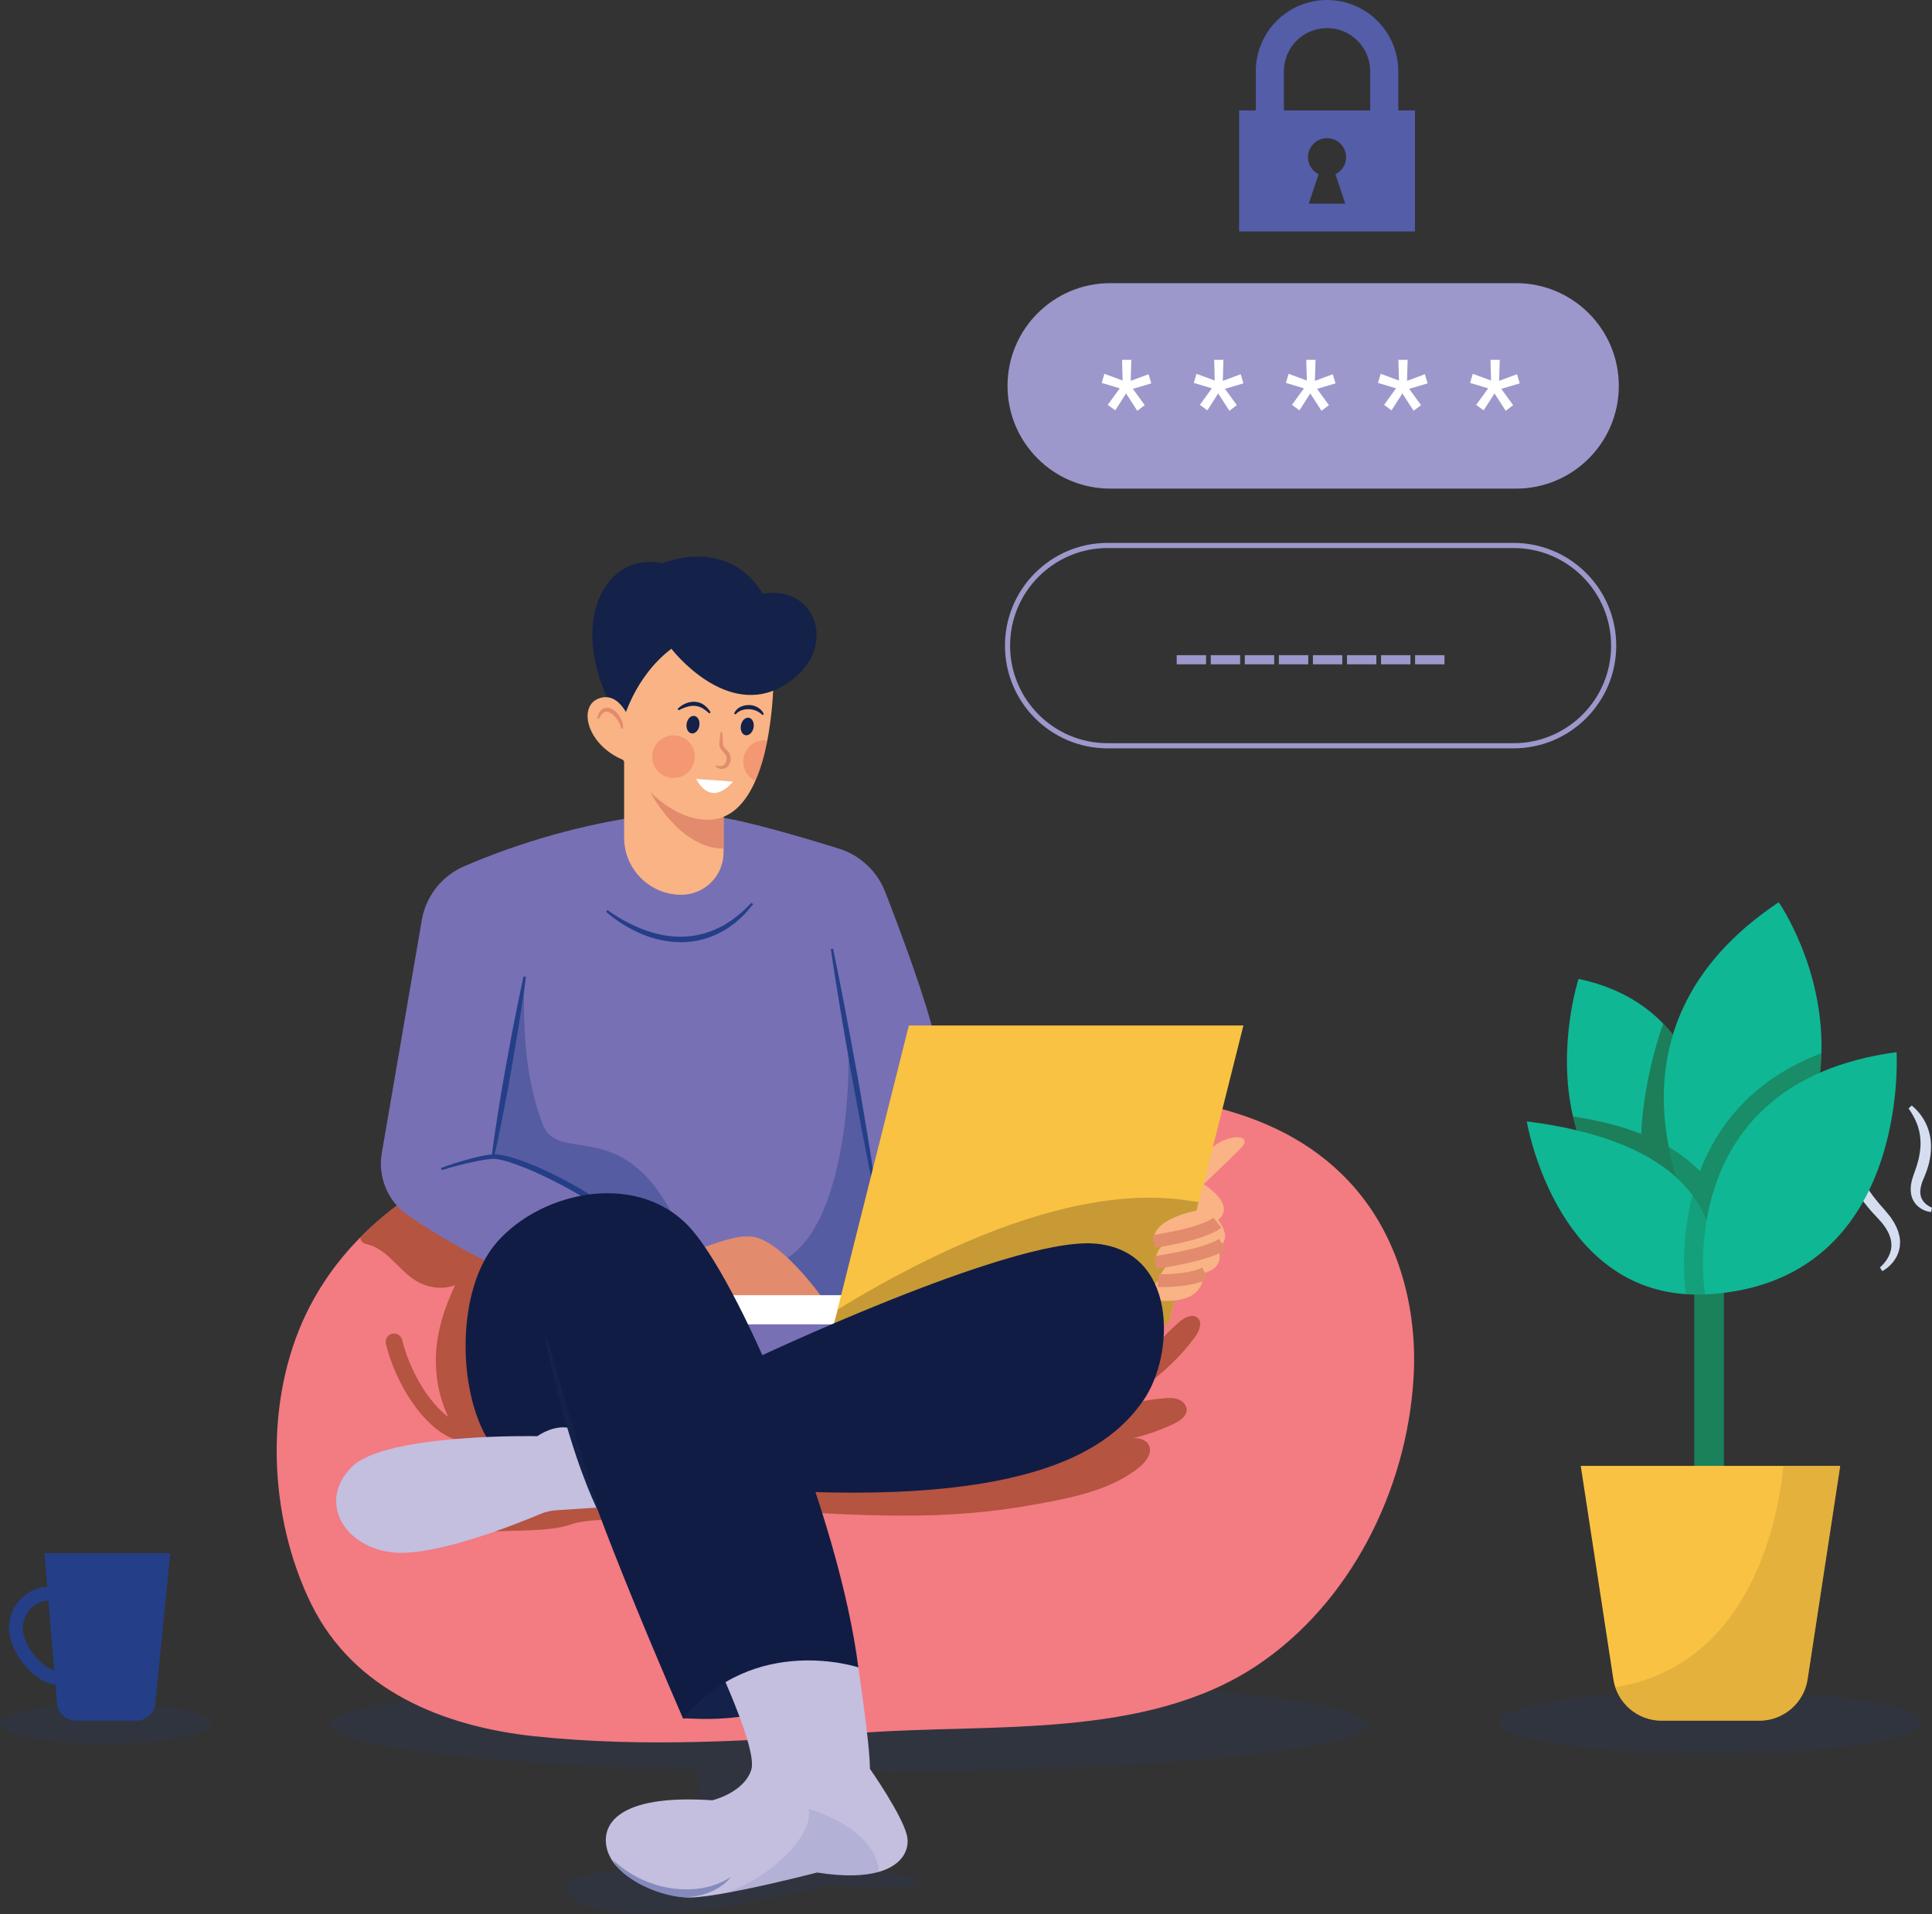 <?xml version="1.0" encoding="UTF-8"?>
<svg id="Layer_2" data-name="Layer 2" xmlns="http://www.w3.org/2000/svg" viewBox="0 0 376.11 372.65">
  <rect x="0" y="0" width="376.11" height="372.65" fill="#333333" stroke="none"/>
  <defs>
    <style>
      .cls-1 {
        fill: #111c45;
      }

      .cls-2 {
        fill: #535da8;
      }

      .cls-3 {
        opacity: .1;
      }

      .cls-3, .cls-4, .cls-5, .cls-6, .cls-7, .cls-8, .cls-9, .cls-10 {
        isolation: isolate;
      }

      .cls-3, .cls-11, .cls-5, .cls-12, .cls-10 {
        fill: #243f87;
      }

      .cls-13 {
        fill: #fff;
      }

      .cls-14 {
        fill: #f37b82;
      }

      .cls-15 {
        fill: #b45441;
      }

      .cls-4 {
        opacity: .5;
      }

      .cls-4, .cls-6, .cls-9 {
        fill: #294921;
      }

      .cls-16, .cls-8 {
        fill: #c79a35;
      }

      .cls-5, .cls-7, .cls-8 {
        opacity: .4;
      }

      .cls-17 {
        fill: #7870b4;
      }

      .cls-6 {
        opacity: .38;
      }

      .cls-18 {
        fill: #f9c243;
      }

      .cls-19 {
        fill: #1a815b;
      }

      .cls-20 {
        stroke: #9c98cb;
      }

      .cls-20, .cls-21 {
        fill: none;
      }

      .cls-7 {
        fill: #ed6f58;
      }

      .cls-22 {
        fill: #10b794;
      }

      .cls-23 {
        fill: #f9b385;
      }

      .cls-24 {
        fill: #d5def1;
      }

      .cls-9 {
        opacity: .2;
      }

      .cls-25 {
        fill: #9c98cb;
      }

      .cls-21 {
        stroke: #e38b6d;
        stroke-miterlimit: 10;
        stroke-width: 2.5px;
      }

      .cls-26 {
        fill: #e38b6d;
      }

      .cls-27 {
        fill: #c4bedf;
      }

      .cls-12 {
        fill-rule: evenodd;
      }

      .cls-28 {
        fill: #142148;
      }

      .cls-10 {
        opacity: .15;
      }
    </style>
  </defs>
  <g id="Layer_1-2" data-name="Layer 1">
    <path class="cls-2" d="m272.21,21.49v-7.62c0-7.65-6.22-13.87-13.87-13.87s-13.87,6.22-13.87,13.87v7.62h-3.25v23.57h34.24v-23.57h-3.25Zm-22.27-7.62c0-4.63,3.77-8.4,8.4-8.4s8.4,3.77,8.4,8.4v7.62h-16.8v-7.62Zm11.95,25.78h-7.1l1.91-5.73c-.62-.3-1.14-.78-1.51-1.36-.37-.59-.56-1.26-.56-1.95,0-.98.39-1.93,1.09-2.62.7-.7,1.64-1.09,2.62-1.09s1.93.39,2.62,1.09,1.09,1.64,1.09,2.62c0,1.46-.85,2.7-2.07,3.31l1.91,5.73Z"/>
    <path class="cls-24" d="m361.52,216.08c-.82,2.74-1.19,5.57-.72,8.29.23,1.35.62,2.68,1.15,3.94.56,1.27,1.24,2.48,2.02,3.63.8,1.15,1.68,2.25,2.63,3.29.23.25.48.56.73.87.25.31.51.59.74.91l.65,1c.2.35.38.71.54,1.08.17.37.31.76.4,1.15.12.4.19.81.22,1.23.03.21.03.42,0,.63l-.04.63c-.03.22-.09.41-.13.62-.04.21-.1.41-.18.6l-.24.57c-.1.18-.2.36-.3.53-.1.18-.21.34-.34.5-.11.16-.24.32-.38.46-.52.6-1.15,1.1-1.84,1.48l-.45-.72c1-.88,1.82-2.07,2.1-3.29.05-.15.07-.3.08-.46.02-.16.05-.31.05-.46l-.02-.46c0-.16-.01-.31-.05-.46-.04-.31-.12-.61-.23-.91-.09-.3-.22-.59-.37-.87-.15-.29-.31-.57-.49-.85l-.58-.81c-.22-.26-.45-.51-.68-.76l-.72-.78c-.51-.55-1.03-1.1-1.5-1.7-.49-.58-.94-1.19-1.37-1.82-.86-1.27-1.58-2.63-2.15-4.06-.56-1.44-.92-2.96-1.07-4.5-.32-3.09.42-6.19,1.77-8.84l.77.31Z"/>
    <path class="cls-24" d="m372.16,215.24c1.58,1.28,2.74,3.01,3.33,4.96.29.99.43,2.02.43,3.05,0,1.02-.13,2.04-.35,3.03-.24.97-.55,1.92-.95,2.84l-.26.63c-.08.2-.17.39-.23.59l-.15.58c-.06.2-.07.39-.11.58-.03.19-.04.38-.04.57,0,.18.01.37.05.55.03.18.07.36.13.53.07.17.15.33.25.49.38.65,1.1,1.18,1.85,1.51l-.17.83c-1.1-.11-2.12-.61-2.88-1.42-.19-.22-.36-.45-.52-.7-.14-.26-.26-.53-.35-.8-.09-.28-.15-.56-.18-.85-.04-.28-.06-.56-.04-.84,0-.28.02-.55.07-.82l.16-.79c.07-.26.16-.5.24-.75.08-.25.16-.51.24-.7.32-.83.59-1.68.8-2.54.2-.85.33-1.71.39-2.58.04-.86-.02-1.72-.17-2.57-.3-1.7-1.1-3.3-2.15-4.82l.61-.56Z"/>
    <g>
      <path class="cls-10" d="m20.57,339.49c11.36,0,20.57-1.75,20.57-3.91s-9.21-3.92-20.57-3.92-20.57,1.75-20.57,3.92,9.21,3.91,20.57,3.91Z"/>
      <path class="cls-12" d="m14.81,335h11.71c.93,0,1.82-.35,2.51-.97.69-.62,1.12-1.48,1.21-2.4l2.91-29.24H8.66l.54,6.52c-4.16.27-7.47,3.81-7.47,8.12s4.7,10.59,9.05,10.91l.3,3.63c.08.93.5,1.81,1.19,2.44.69.64,1.59.99,2.53.99Zm-5.38-23.39l1.13,13.58c-2.65-.61-6.12-5.08-6.12-8.16,0-2.9,2.21-5.27,4.99-5.42Z"/>
      <path class="cls-10" d="m332.98,341.41c22.72,0,41.13-2.73,41.13-6.09s-18.42-6.09-41.13-6.09-41.13,2.73-41.13,6.09,18.42,6.09,41.13,6.09Z"/>
      <path class="cls-19" d="m335.6,236.15h-5.77v56.46h5.77v-56.46Z"/>
      <path class="cls-22" d="m334.16,232.36c-.06,3.26-.32,6.51-.77,9.74-.24,1.71-.45,2.7-.45,2.7-15.76-5.12-22.99-14.88-26-24.74-.28-.9-.52-1.8-.72-2.7-3.18-13.71,1.08-26.77,1.08-26.77,7.23,1.52,12.56,4.66,16.49,8.71.67.69,1.3,1.41,1.89,2.15,7.26,9.11,8.65,21.66,8.48,30.91Z"/>
      <path class="cls-22" d="m354.59,205.07c-.31,10.96-4.58,23.73-17.81,35.99-1.01.94-2.09,1.88-3.21,2.81-.12.1-.24.2-.36.3,0,0-2.19-3.21-4.45-8.44-.03-.08-.06-.15-.09-.22-.87-2.03-1.64-4.11-2.29-6.23-.61-1.96-1.11-3.95-1.52-5.96-1.59-8.07-1.6-17.64,2.81-27.11,3.3-7.13,9.09-14.2,18.6-20.55-.01,0,8.8,12.58,8.31,29.4Z"/>
      <path class="cls-4" d="m336.78,241.06c-1.01.94-2.08,1.88-3.21,2.81-.12.1-.24.2-.36.3,0,0-2.19-3.21-4.45-8.44-.03-.07-.06-.15-.09-.22-.19-.44-.38-.91-.57-1.38-.07-.18-.15-.37-.22-.56-.12-.32-.25-.63-.37-.96-.1-.26-.19-.53-.28-.79-.09-.27-.2-.55-.3-.83-.19-.55-.37-1.12-.55-1.7-.61-1.96-1.11-3.95-1.51-5.96-1.3-6.58-1.54-14.16.81-21.86-.59-.74-1.22-1.45-1.89-2.15-1.52,4-3.98,13.18-4.28,21.45-3.64-1.43-8.02-2.6-13.3-3.39.22.9.43,1.8.73,2.7-2.25-.54-4.68-1-7.3-1.4,2.07,7.07,10.39,29.58,32.08,29.91.55.01,1.11,0,1.68-.01.89-.03,1.81-.1,2.75-.22,0,0,.98-3.07.64-7.3Z"/>
      <path class="cls-22" d="m333.53,247.39s0,.04,0,.05c0,.14-.02.27-.04.39-.01.06-.02.12-.02.18-.01.1-.02.2-.04.3-.04.3-.08.57-.12.84-.03.17-.06.34-.09.5-.14.79-.35,1.56-.61,2.32-1.48.1-2.96.1-4.43,0-25.68-1.73-30.96-33.64-30.96-33.64.83.1,1.63.22,2.42.34,2.62.39,5.06.85,7.3,1.4,9.28,2.21,15.42,5.54,19.45,9.21,1.13,1.03,2.17,2.17,3.08,3.39,2.08,2.77,3.42,6.01,3.92,9.43.09.61.15,1.2.19,1.77.08,1.17.06,2.34-.05,3.51Z"/>
      <path class="cls-6" d="m354.59,205.07c-.17,6.05-1.56,12-4.07,17.51-2.75,6.1-7.13,12.35-13.74,18.48-.03.02-.05.05-.08.07-.39.36-.79.73-1.2,1.08-.12.11-.24.22-.36.32-.51.45-1.03.89-1.57,1.34-.04-.57-.1-1.16-.19-1.77-.5-3.42-1.84-6.66-3.92-9.43-.92-1.23-1.95-2.36-3.08-3.39-.61-1.96-1.11-3.95-1.52-5.96,1.37.79,2.67,1.69,3.9,2.7.76.63,1.49,1.31,2.17,2.02,3.4-8.84,10.21-17.9,23.66-22.98Z"/>
      <path class="cls-9" d="m333.53,247.39s0,.04,0,.05c0,.14-.02.27-.04.39-.01.06-.02.12-.02.18-.01.1-.02.2-.04.3-.04.3-.08.57-.12.84-.03.17-.06.34-.09.5-.14.79-.35,1.56-.61,2.32-1.48.1-2.96.1-4.43,0-.24-1.77-.92-8.36.61-16.23.19-1,.43-2.02.7-3.06,2.07,2.77,3.42,6.01,3.92,9.43.09.61.15,1.2.19,1.77.07,1.17.05,2.34-.05,3.51Z"/>
      <path class="cls-18" d="m358.24,285.4l-6.35,41.56c-.34,2.24-1.48,4.29-3.2,5.76s-3.91,2.29-6.18,2.29h-19.05c-2.27,0-4.46-.82-6.18-2.29-1.72-1.48-2.86-3.52-3.2-5.76l-6.35-41.56h50.51Z"/>
      <path class="cls-22" d="m331.93,252.03s-6.96-41.24,37.28-47.18c0,0,2.78,45.19-37.28,47.18Z"/>
      <path class="cls-8" d="m358.24,285.4l-6.35,41.56c-.34,2.24-1.48,4.29-3.2,5.76s-3.91,2.29-6.18,2.29h-19.05c-2,0-3.94-.63-5.56-1.8-1.62-1.17-2.82-2.82-3.45-4.72,24.75-3.96,31.39-29.44,32.73-43.07h11.06Z"/>
      <path class="cls-10" d="m266.26,335.81c0-5.07-45.22-9.19-100.99-9.19s-100.99,4.11-100.99,9.19c0,4.11,29.75,7.6,70.75,8.77,4.47,7.32-2.99,16.08-8.7,19.25-10.03.5-17.23,1.62-16.1,3.99,5.36,11.26,50.92-.72,50.92-.72,0,0,17.81,1.11,17.81-.59,0-.78-3.14-1.49-8.3-2.03l.38-.02-19.23-19.54c4.4.06,8.89.08,13.46.08,55.78,0,100.99-4.11,100.99-9.19Z"/>
      <path class="cls-14" d="m275.18,268.32c-1.33,21.96-12.4,43.91-30.56,55.99-21.64,14.4-51.89,11.21-76.53,13.05-21.3,1.59-42.77,2.95-64.08.68-17.46-1.86-35.07-8.78-43.41-25.72-8.36-16.99-9.26-39.56-.9-56.75,2.65-5.41,6.17-10.35,10.42-14.62.68-.7,1.39-1.38,2.11-2.04.49-.45.98-.89,1.48-1.32.77-.67,1.56-1.32,2.36-1.95.27-.22.53-.41.8-.61.27-.2.54-.41.81-.61.27-.2.54-.4.82-.6l.62-.43c.34-.25.69-.48,1.04-.71,3.11-2.09,6.38-3.94,9.77-5.53,3.27-1.54,6.64-2.85,10.09-3.92,11.21-3.48,22.92-4.71,34.48-6.23,24.54-3.22,49.53-4.33,74.27-4.3,20.19,0,42.92,3.03,56.42,20.35,7.63,9.78,10.76,22.78,9.99,35.3Z"/>
      <path class="cls-23" d="m233.63,231.22s5.2-4.89,7.97-7.72c2.77-2.83-3.26-2.92-6.23.6-2.97,3.53-1.74,7.12-1.74,7.12Z"/>
      <path class="cls-15" d="m89.94,227.13c-3.4,1.59-6.66,3.44-9.77,5.53-.35.23-.7.47-1.04.71l-.62.43c-.27.19-.55.4-.82.6-.27.2-.54.4-.81.61-.27.21-.53.41-.8.61-.79.63-1.56,1.27-2.33,1.93l-.03.02c-.5.43-1,.87-1.48,1.32-.72.66-1.43,1.35-2.11,2.05.02.29.13.57.32.8.19.22.44.38.73.45,4.06.82,6.1,4.7,9.37,6.9,2.43,1.63,5.3,2.08,8.05,1.15-2.96,6.28-4.59,12.49-3.31,19.5.39,2.12,1.06,4.18,1.98,6.14-3.8-2.81-7.47-8.88-8.98-15.01-.1-.42-.37-.78-.74-1-.37-.22-.81-.29-1.23-.19-.42.1-.78.37-1,.74-.22.37-.29.81-.19,1.23,1.87,7.6,6.62,14.9,11.55,17.75,1.1.64,2.3,1.08,3.55,1.3.98,1.26,2.07,2.42,3.27,3.46l7.3,2.04,5.95-38.42-16.82-20.64Z"/>
      <path class="cls-17" d="m111.09,252.93c-15.09-5.88-25.56-12.12-31.64-16.28-1.93-1.32-3.44-3.17-4.34-5.33-.91-2.15-1.18-4.52-.78-6.83l7.78-45.33c.39-2.3,1.35-4.46,2.79-6.3,1.44-1.83,3.32-3.28,5.46-4.2,11.29-4.85,23.18-8.18,35.36-9.89,4.55-.28,9.12-.19,13.66.27,5.04.5,16.58,3.9,23.91,6.18,2.05.63,3.92,1.72,5.49,3.19,1.57,1.46,2.78,3.26,3.55,5.26,3.08,7.93,8.07,21.31,9.67,28.54,5.5,24.98,4.6,23.13,4.6,23.13l5.68,38.42-60.35,3.38-15.43-7.03-5.42-7.17Z"/>
      <path class="cls-28" d="m148.44,115.62s-5.35-10.96-19.55-5.95c-10.28-2.23-18.13,9.94-10.55,26.51l14.27,3.32,15.83-23.88Z"/>
      <path class="cls-23" d="m140.86,146.6v19.38c0,2.18-.87,4.27-2.41,5.82-1.54,1.54-3.64,2.41-5.82,2.41-2.95,0-5.78-1.17-7.87-3.26-2.09-2.09-3.26-4.92-3.26-7.87v-16.48h19.36Z"/>
      <path class="cls-26" d="m140.86,154.64v10.57c-8.62.04-14.34-11.1-14.34-11.1l14.34.53Z"/>
      <path class="cls-23" d="m149.38,144.17c-.52,2.68-1.26,5.43-2.33,7.85-1.86,4.25-4.7,7.48-9.04,7.58-10.16.22-17.99-13.66-17.99-13.66l1.62-18.94,7.71-8.66,21.25,13.12c-.03,4.27-.44,8.52-1.22,12.72Z"/>
      <path class="cls-28" d="m121.3,140.38s2.1-8.52,9.4-14.07c0,0,10.62,13.87,21.85,7.17,11.23-6.7,6.36-19.88-4.13-17.86l-12.04-1.35-15.09,4.8-2.57,11.84,2.57,9.47Z"/>
      <path class="cls-5" d="m131.96,238.6c-10.23-22.11-23.13-11.56-26.29-19.67-4.42-11.37-3.58-24.24-3.61-28.14l-6.16,34.7s13.76,1.3,18.85,9.59l17.21,3.52Z"/>
      <path class="cls-11" d="m102.38,190.2c-.38,2.97-.83,5.93-1.3,8.87-.46,2.95-.99,5.9-1.48,8.85-.49,2.95-1.05,5.89-1.63,8.82l-.88,4.4c-.32,1.46-.61,2.93-.96,4.38l-.45-.08c.18-1.49.4-2.97.6-4.45l.68-4.44c.46-2.95.96-5.9,1.5-8.84.55-2.94,1.06-5.89,1.65-8.82.59-2.93,1.16-5.87,1.82-8.79l.44.08Z"/>
      <path class="cls-11" d="m162.17,184.71c.82,3.85,1.58,7.72,2.32,11.59.74,3.87,1.43,7.75,2.15,11.62.72,3.88,1.36,7.76,2.01,11.64l.94,5.84c.29,1.95.6,3.9.87,5.84l-.42.07c-.43-1.92-.8-3.86-1.2-5.79l-1.13-5.8c-.73-3.87-1.44-7.74-2.14-11.62-.66-3.88-1.37-7.76-2-11.65s-1.27-7.78-1.83-11.68l.42-.08Z"/>
      <path class="cls-5" d="m165.03,202.61c.72,7.03-.36,43.47-17.32,44.01l.18,7.94,26.7-1.62-9.56-50.32Z"/>
      <path class="cls-26" d="m130.16,245.62c12.04-5.14,14.34-4.95,15.97-4.87,5.55.27,13.53,11.36,13.53,11.36l-.13,2.03h-30.44l1.08-8.52Z"/>
      <path class="cls-13" d="m176.48,252.17h-37.48v5.68h37.48v-5.68Z"/>
      <path class="cls-18" d="m227.45,257.85h-65.13l14.61-58.19h65.13l-14.61,58.19Z"/>
      <path class="cls-16" d="m233.35,234.05c-6.44-.96-27.28-5.29-70.21,20.86l-.99,3.61,65.31-.67,5.9-23.8Z"/>
      <path class="cls-23" d="m234.58,246.98c-.41,2.74-.54,6.76-9.03,6.26l-2.5-1.29,2.37-2.6,5.11-2.6,4.06.22Z"/>
      <path class="cls-23" d="m235.38,239.58s4.65,6.06-.02,7.94c-3.17,1.23-6.54,1.85-9.95,1.83,2.17-6.09,9.2-5.68,9.2-5.68l.77-4.08Z"/>
      <path class="cls-23" d="m235.52,235.66s6.4,5.95.45,7.62c-8.41,2.36-11,2.52-11,2.52-.45-4.46,7.89-7.36,7.89-7.36l2.66-2.79Z"/>
      <path class="cls-23" d="m234.21,230.47s8.75,5.32.54,8.3c-8.21,2.98-10.15,2.93-10.15,2.93-.45-4.46,8.35-6,8.35-6l1.26-5.23Z"/>
      <path class="cls-21" d="m224.6,241.7s9.54-1.35,12.38-3.65"/>
      <path class="cls-21" d="m224.96,245.8s9.92-1.4,13.04-3.56"/>
      <path class="cls-21" d="m225.41,249.34s5.89.2,9.2-1.42"/>
      <path class="cls-28" d="m133,334.64c.99-.54,16.69,2.88,34.1-10.01l-22.46-6.4-11.64,16.41Z"/>
      <path class="cls-15" d="m232.73,260.15c.75-1.07,1.39-2.63.45-3.53-.98-.94-2.58-.12-3.61.77-1.79,1.56-3.46,3.26-4.98,5.09l-37.92,7.04-51.96,12.63,8.93,11.4c25.98,1.89,40.77,2.38,57.03-.49,8.29-1.46,15.69-2.97,21.22-7.47,1.31-1.08,2.56-2.89,1.7-4.35-.58-.99-1.78-1.25-2.99-1.24,2.77-.65,5.47-1.61,8.03-2.86,1.14-.55,2.41-1.42,2.38-2.68-.02-.91-.75-1.68-1.6-2-.84-.33-1.77-.3-2.68-.23-3.46.27-6.87,1.02-10.12,2.25,5.91-4.14,11.93-8.42,16.1-14.31Zm-16.19,14.36s0-.02.02-.03c.02,0,.04-.01.05-.02-.02.01-.05.03-.07.05Z"/>
      <path class="cls-1" d="m145.72,265.1s50.6-24.08,67.11-23c16.51,1.08,15.97,21.64,9.74,30.57-6.22,8.93-20.84,20.83-74.69,17.32l-2.17-24.89Z"/>
      <path class="cls-27" d="m171.04,364.46c-2.74.77-6.62.96-11.97.11,0,0-6.93,1.8-13.75,3.21-4.62.96-9.18,1.73-11.51,1.66-.2,0-.4-.02-.61-.03-4.48-.32-10.12-2.65-13.11-5.98,0,0-.01-.02-.02-.03-.8-.86-1.4-1.87-1.78-2.97-1.62-5.05,1.81-11.18,20.39-9.92,0,0,6.13-1.44,7.58-5.95s-9.2-26.15-9.2-26.15l15.15-10.28,14.88,16.5s2.26,14.88,2.26,19.75c0,0,6.31,9.02,7.21,12.99.58,2.53-.69,5.73-5.53,7.1Z"/>
      <path class="cls-11" d="m85.84,227.42c1.73-.67,3.5-1.21,5.29-1.71.9-.25,1.8-.47,2.71-.65.46-.09.92-.17,1.39-.24.24-.03.47-.06.71-.08.25-.01.51,0,.76.01,1.95.22,3.71.82,5.46,1.46,1.75.65,3.45,1.4,5.12,2.21,1.67.81,3.31,1.68,4.92,2.6,1.61.92,3.19,1.9,4.72,2.94,3.05,2.11,5.99,4.42,8.52,7.14l-.32.32c-1.36-1.23-2.78-2.39-4.25-3.48-1.46-1.1-2.97-2.14-4.52-3.12-3.08-1.98-6.28-3.78-9.57-5.39-1.64-.81-3.31-1.56-5.01-2.23-1.7-.63-3.43-1.31-5.16-1.54-.21-.03-.41-.04-.62-.04-.22,0-.43.03-.65.05-.45.05-.89.11-1.34.19-.9.16-1.79.34-2.69.54-1.79.41-3.57.88-5.32,1.42l-.16-.41Z"/>
      <path class="cls-15" d="m94.85,298.25c6.09-.41,12.07.03,16.42-1.49,4.65-1.62,16.78-.54,16.78-.54l-6.67-9.6-27.06,6.77.53,4.87Z"/>
      <path class="cls-1" d="m95.12,280.53c-6.22-10.01-6.22-29.76,1.62-38.69,8.97-10.2,28.14-14.07,38.16-2.16,10.01,11.9,28.41,55.46,32.2,84.95,0,0-20.29-6.76-34.1,10.01,0,0-18.13-41.39-21.92-56.55l-10.28,8.12-5.68-5.68Z"/>
      <path class="cls-27" d="m111.09,278.09s-2.71-.99-6.5,1.53c0,0-29.59-.63-36.17,6.04-6.58,6.67-1.53,15.6,8.12,16.6,8.1.83,23.81-5.45,28.67-7.49.98-.42,2.03-.66,3.1-.73l8.01-.52-5.23-15.42Z"/>
      <path class="cls-23" d="m122.89,140.93s-1.99-6.58-6.35-4.93c-4.37,1.64-2.04,10.2,6.58,12.58l-.22-7.65Z"/>
      <path class="cls-11" d="m118.25,177.19c2.13,1.53,4.44,2.79,6.89,3.75,2.43.91,5,1.49,7.58,1.43,2.58-.03,5.11-.66,7.41-1.84l.87-.43c.28-.16.54-.35.82-.53.55-.34,1.08-.72,1.58-1.14l.76-.62.38-.31c.13-.11.23-.22.35-.34.46-.46.93-.92,1.4-1.38l.32.27c-.43.51-.87,1.03-1.3,1.53-.11.13-.22.26-.33.38l-.37.35-.74.7c-.49.46-1.02.88-1.58,1.26-.28.2-.54.41-.83.59l-.89.51c-2.4,1.34-5.1,2.06-7.84,2.08-2.73,0-5.43-.57-7.93-1.65-2.48-1.06-4.77-2.5-6.81-4.27l.26-.34Z"/>
      <path class="cls-28" d="m106.6,260.82l2.35,8.2c.8,2.73,1.54,5.47,2.38,8.19.84,2.72,1.63,5.44,2.49,8.15.43,1.35.85,2.71,1.32,4.05.22.67.43,1.35.68,2.02.25.67.48,1.34.71,2.01l-.39.17c-.6-1.3-1.17-2.61-1.7-3.93-.53-1.33-1.02-2.67-1.52-4.01-.96-2.69-1.81-5.41-2.62-8.14-.81-2.73-1.55-5.49-2.23-8.26-.68-2.77-1.33-5.54-1.88-8.34l.42-.1Z"/>
      <path class="cls-3" d="m171.04,364.46c-2.74.78-6.62.96-11.97.11,0,0-11.46,2.93-18.7,4.08,7.44-1.49,18.27-10.69,17.05-16.5,10.69,3.52,13.6,8.86,13.62,12.31Z"/>
      <path class="cls-5" d="m142.27,365.48c-1.38,1.7-3.44,2.85-5.6,3.43-1.13.3-2.29.47-3.46.5-4.48-.32-10.12-2.65-13.11-5.99,0,0-.01-.02-.02-.03-.32-.43-.61-.88-.87-1.35,1.55,1.45,3.3,2.67,5.2,3.62.93.46,1.89.85,2.88,1.17.48.18.99.29,1.48.43.5.13,1,.23,1.51.3,4.02.68,8.32.26,11.99-2.1Z"/>
      <path class="cls-26" d="m120.94,141.87c-.12-.59-.36-1.15-.71-1.65-.32-.5-.72-.94-1.19-1.3-.46-.32-.96-.48-1.38-.26-.42.23-.79.76-1.1,1.3l-.3-.1c.13-.65.37-1.35,1.04-1.81.35-.23.77-.32,1.18-.24.38.07.73.23,1.04.45.56.42,1.01.97,1.32,1.6.34.61.49,1.3.43,2h-.33Z"/>
      <path class="cls-28" d="m146.69,141.7c-.19.93-.89,1.58-1.57,1.44-.68-.14-1.07-1.01-.88-1.95.19-.94.89-1.58,1.57-1.44.68.14,1.07,1.01.88,1.95Z"/>
      <path class="cls-28" d="m136.14,141.29c.15-.94-.27-1.79-.96-1.9-.68-.11-1.36.56-1.51,1.5s.27,1.79.96,1.9c.68.11,1.36-.56,1.51-1.5Z"/>
      <path class="cls-26" d="m140.62,142.56c.07.77.1,1.53.1,2.28.04.3.18.58.4.79.28.28.55.58.79.9.13.2.23.42.28.65.05.23.07.46.05.69-.04.46-.21.9-.5,1.26-.15.18-.34.33-.56.43-.22.1-.45.15-.69.15-.43-.03-.84-.18-1.19-.43l.15-.28c.32.13.67.18,1.01.14.15-.02.28-.07.41-.15.12-.08.23-.19.31-.31.33-.49.38-1.26.06-1.73-.17-.27-.43-.52-.71-.85-.31-.35-.49-.8-.5-1.27.06-.79.15-1.56.27-2.32l.32.05Z"/>
      <path class="cls-28" d="m131.9,138.03c.44-.44.95-.79,1.52-1.04.59-.27,1.24-.39,1.88-.36.66.04,1.29.27,1.82.67.5.38.92.86,1.22,1.41l-.25.19c-.41-.38-.86-.72-1.33-1.01-.46-.26-.97-.42-1.49-.46-1.05-.08-2.12.34-3.16.85l-.2-.25Z"/>
      <path class="cls-28" d="m142.91,138.96c.21-.57.63-1.04,1.18-1.3.54-.27,1.13-.4,1.73-.39.6,0,1.19.17,1.71.47.52.3.93.75,1.17,1.3l-.27.17c-.7-.7-1.64-1.11-2.63-1.13-.96-.02-1.97.24-2.6,1.02l-.3-.15Z"/>
      <path class="cls-13" d="m135.52,151.66l7.18.51s-4,5.31-7.18-.51Z"/>
      <path class="cls-7" d="m149.38,144.17c-.52,2.68-1.26,5.43-2.33,7.85-.85-.4-1.54-1.08-1.95-1.93-.41-.85-.52-1.81-.32-2.73.21-.92.72-1.74,1.46-2.33.74-.59,1.65-.91,2.59-.91.18,0,.37.01.55.04Z"/>
      <path class="cls-7" d="m132.72,151.15c2.11-.89,3.11-3.32,2.22-5.43-.89-2.11-3.32-3.11-5.43-2.22-2.11.89-3.11,3.32-2.22,5.43.89,2.11,3.32,3.11,5.43,2.22Z"/>
    </g>
    <path class="cls-25" d="m216.14,55.13h79c11.05,0,20,8.95,20,20h0c0,11.05-8.95,20-20,20h-79c-11.05,0-20-8.95-20-20h0c0-11.05,8.95-20,20-20Z"/>
    <path class="cls-13" d="m218,75.61l-3.53-1.06.53-1.77,3.55,1.31-.11-4.03h1.8l-.12,4.09,3.48-1.29.53,1.78-3.59,1.07,2.31,3.17-1.45,1.1-2.18-3.38-2.11,3.29-1.46-1.06,2.35-3.24Zm17.93,0l-3.53-1.06.53-1.77,3.55,1.31-.11-4.03h1.8l-.12,4.09,3.48-1.29.53,1.78-3.59,1.07,2.31,3.17-1.45,1.1-2.18-3.38-2.11,3.29-1.46-1.06,2.35-3.24Zm17.93,0l-3.53-1.06.53-1.77,3.55,1.31-.11-4.03h1.8l-.12,4.09,3.48-1.29.53,1.78-3.59,1.07,2.31,3.17-1.45,1.1-2.18-3.38-2.11,3.29-1.46-1.06,2.35-3.24Zm17.93,0l-3.53-1.06.53-1.77,3.55,1.31-.11-4.03h1.8l-.12,4.09,3.48-1.29.53,1.78-3.59,1.07,2.31,3.17-1.45,1.1-2.18-3.38-2.11,3.29-1.46-1.06,2.35-3.24Zm17.93,0l-3.53-1.06.53-1.77,3.55,1.31-.11-4.03h1.8l-.12,4.09,3.48-1.29.53,1.78-3.59,1.07,2.31,3.17-1.45,1.1-2.18-3.38-2.11,3.29-1.46-1.06,2.35-3.24Z"/>
    <path class="cls-20" d="m215.64,106.2h79c10.77,0,19.5,8.73,19.5,19.5h0c0,10.77-8.73,19.5-19.5,19.5h-79c-10.77,0-19.5-8.73-19.5-19.5h0c0-10.77,8.73-19.5,19.5-19.5Z"/>
    <path class="cls-25" d="m234.79,129.34h-5.72v-1.78h5.72v1.78Zm6.63,0h-5.72v-1.78h5.72v1.78Zm6.63,0h-5.72v-1.78h5.72v1.78Zm6.63,0h-5.72v-1.78h5.72v1.78Zm6.63,0h-5.72v-1.78h5.72v1.78Zm6.63,0h-5.72v-1.78h5.72v1.78Zm6.63,0h-5.72v-1.78h5.72v1.78Zm6.63,0h-5.72v-1.78h5.72v1.78Z"/>
  </g>
</svg>